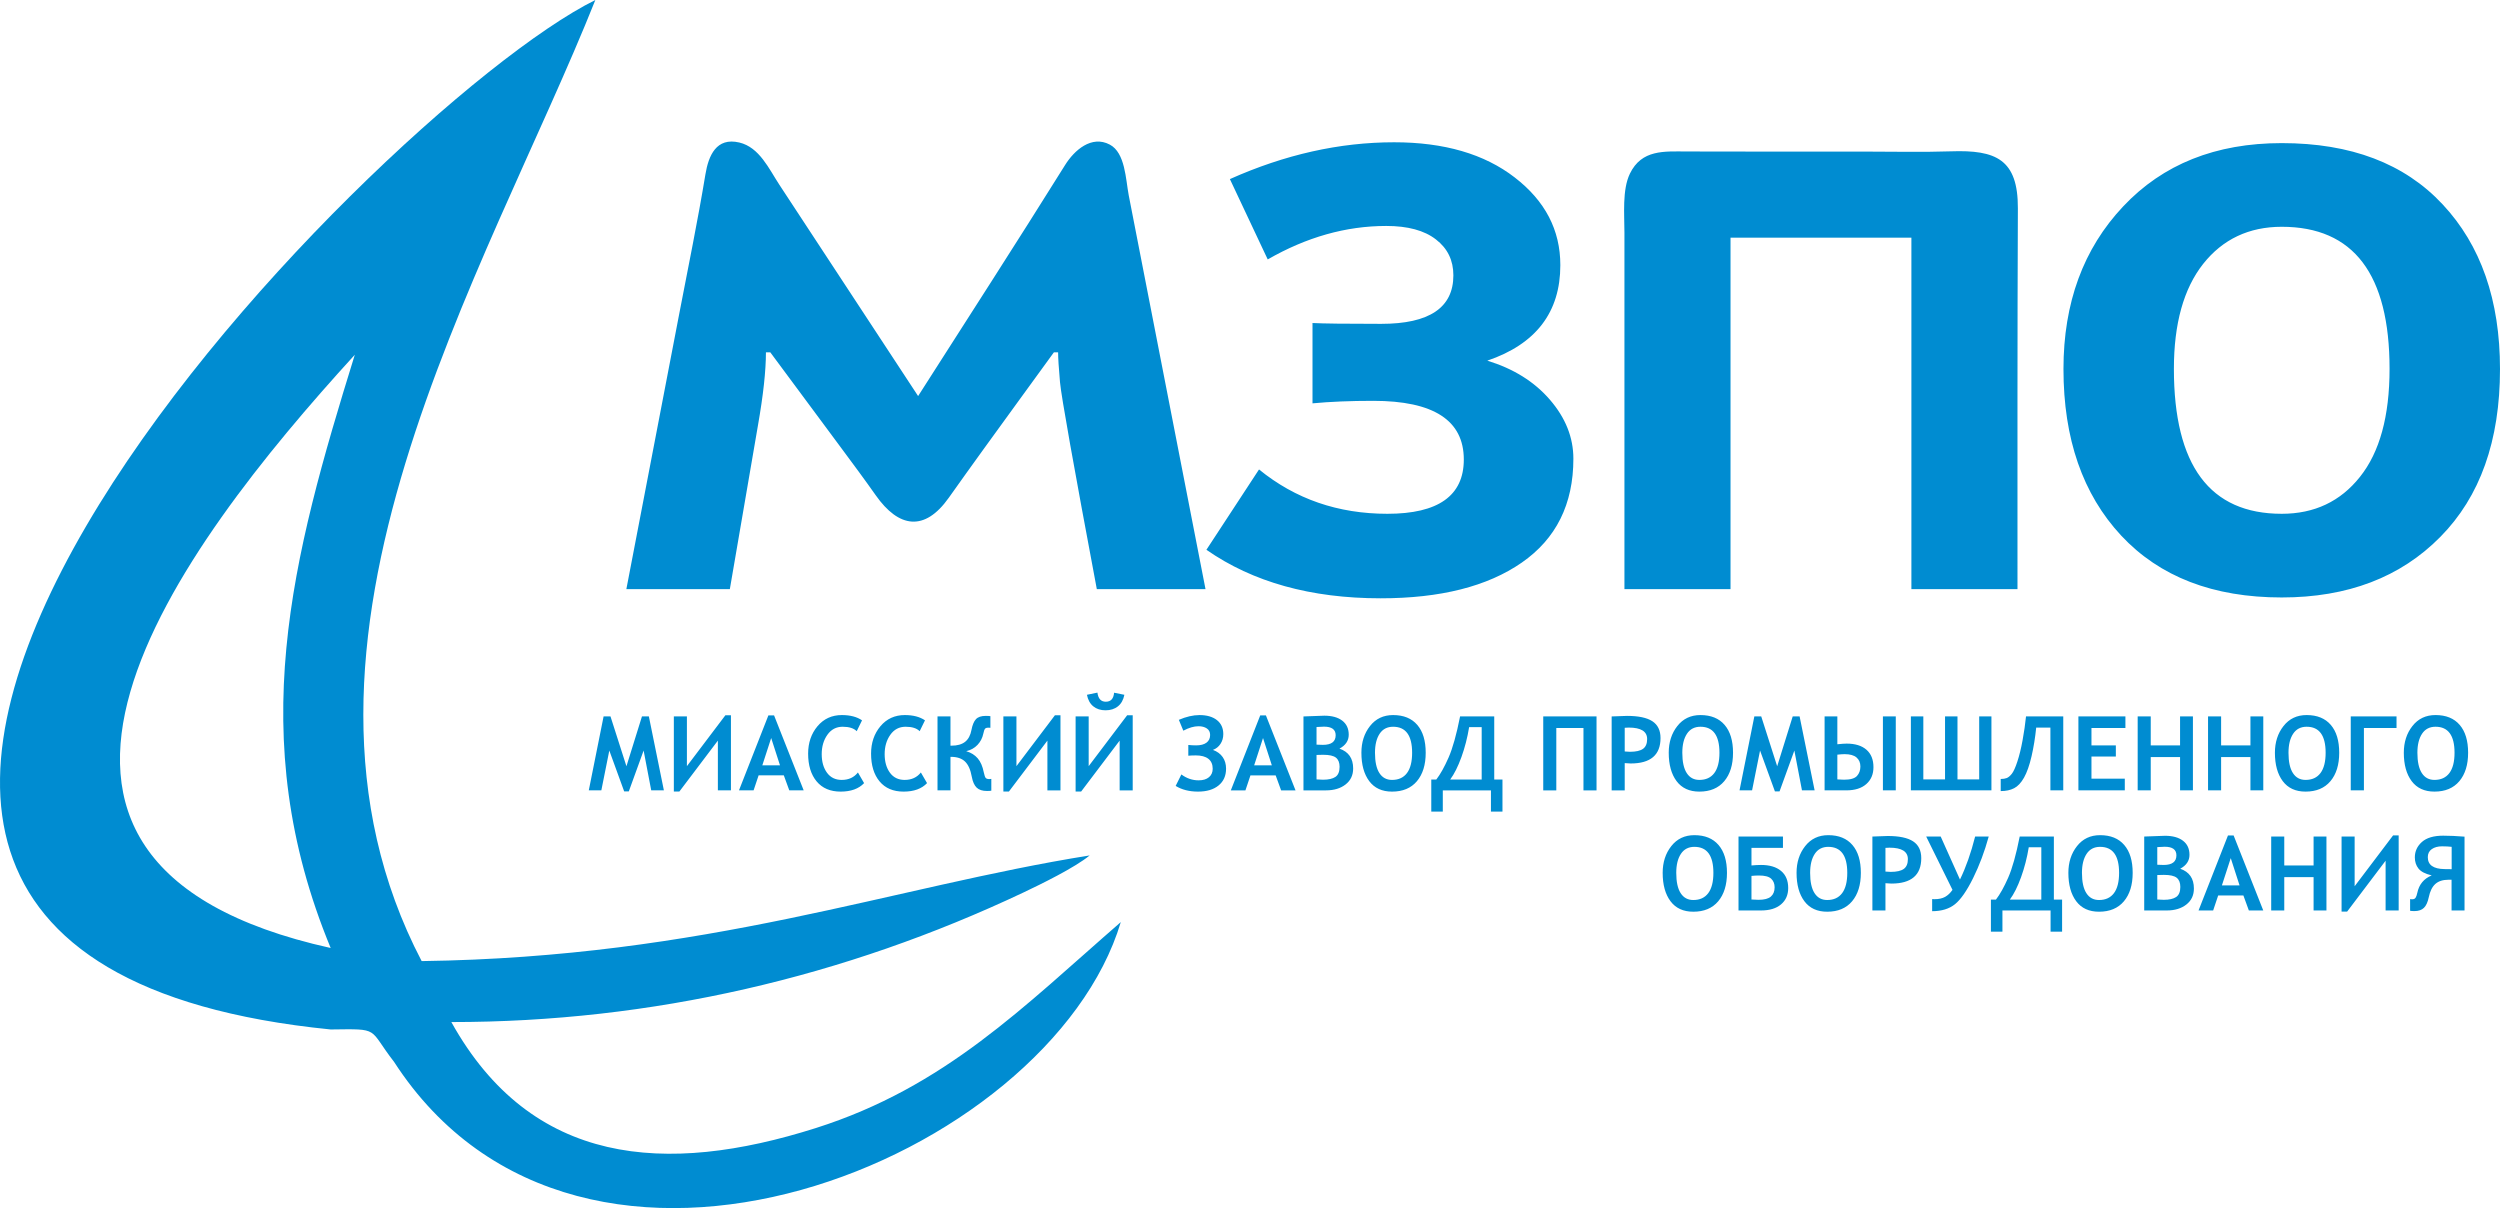 <?xml version="1.0" encoding="UTF-8"?>
<!DOCTYPE svg PUBLIC "-//W3C//DTD SVG 1.1//EN" "http://www.w3.org/Graphics/SVG/1.1/DTD/svg11.dtd">
<!-- Creator: CorelDRAW 2018 (64-Bit) -->
<svg xmlns="http://www.w3.org/2000/svg" xml:space="preserve" width="169.965mm" height="82.134mm" version="1.1" style="shape-rendering:geometricPrecision; text-rendering:geometricPrecision; image-rendering:optimizeQuality; fill-rule:evenodd; clip-rule:evenodd"
viewBox="0 0 17326.3 8372.82"
 xmlns:xlink="http://www.w3.org/1999/xlink">
 <defs>
  <style type="text/css">
   <![CDATA[
    .fil1 {fill:#008CD1}
    .fil0 {fill:#008CD1;fill-rule:nonzero}
   ]]>
  </style>
 </defs>
 <g id="Слой_x0020_1">
  <path class="fil0" d="M15066.29 2556.65c0,669.8 249.1,1004.22 747.31,1004.22 226,0 406.8,-85.05 542.4,-256.13 136.61,-171.08 204.91,-420.44 204.91,-748.09 0,-656.27 -249.11,-984.89 -747.32,-984.89 -227,0 -408.8,86.02 -544.4,257.09 -135.6,172.04 -202.9,414.64 -202.9,727.79zm-765.38 0.97c0,-458.13 137.6,-834.11 413.83,-1126.97 275.22,-292.85 641.85,-438.79 1098.86,-438.79 479.13,0 850.77,141.11 1114.93,424.3 265.19,283.19 397.77,664 397.77,1141.47 0,496.79 -137.61,884.36 -413.84,1163.69 -275.21,279.33 -641.84,419.47 -1098.87,419.47 -475.09,0 -845.74,-143.05 -1112.92,-429.14 -266.17,-286.1 -399.76,-670.77 -399.76,-1154.03zm-3042.74 1525.17l735.26 0 0 -2435.64 1253.54 0 0 2435.64 735.25 0c0,-879.65 -1.06,-1759.13 2.67,-2638.73 1.44,-340.18 -152.36,-406.17 -464.11,-395.24 -196.83,6.9 -412.46,1.51 -611.32,1.68 -407.07,0.37 -814.14,0.51 -1221.21,-0.69 -153.92,-0.47 -310.99,-14.5 -392.29,153.8 -54.01,111.79 -37.79,283.15 -37.79,408.76 0,823.47 0,1646.95 0,2470.42zm-950.48 -1583.17c180.79,55.09 325.43,144.98 433.92,270.63 108.47,125.64 162.72,261.93 162.72,408.83 0,315.09 -119.53,554.79 -357.59,720.07 -238.05,165.28 -564.5,247.43 -978.32,247.43 -483.15,0 -885.93,-112.12 -1207.35,-336.35l364.61 -556.72c251.11,204.9 547.43,307.35 889.94,307.35 352.56,0 529.35,-125.64 529.35,-375.98 0,-271.59 -208.93,-406.91 -627.77,-406.91 -156.69,0 -297.32,5.8 -420.87,17.4l0 -556.72c72.33,3.86 231.03,5.8 476.1,5.8 333.49,0 500.22,-112.12 500.22,-336.35 0,-103.42 -40.18,-186.54 -120.53,-248.4 -80.36,-62.83 -195.87,-93.75 -344.52,-93.75 -279.25,0 -552.45,77.32 -821.64,231.97l-262.16 -556.72c380.69,-170.11 759.35,-255.16 1138.04,-255.16 346.53,0 625.76,81.19 835.7,243.56 210.92,162.38 316.39,364.39 316.39,607.95 0,326.68 -168.75,547.04 -506.24,662.06zm-1952.92 1583.17l-753.33 0c-160.72,-856.34 -246.09,-1334.77 -255.13,-1434.32 -9.05,-100.51 -13.07,-169.14 -13.07,-206.84l-29.11 0c-79.79,109.77 -159.58,219.54 -239.38,329.32 -164.38,226.14 -327.48,450.5 -489.12,678.68 -167.79,236.88 -346.87,209.27 -506.19,-16.91 -79.63,-113.05 -160.38,-221.49 -242.67,-332.46 -162.79,-219.54 -325.58,-439.09 -488.37,-658.63l-30.12 0c0,126.62 -18.08,294.79 -55.25,506.46l-194.85 1134.7 -717.18 0c100.23,-521.84 200.45,-1043.7 300.67,-1565.54 21.84,-113.73 43.68,-227.47 65.53,-341.2 61.87,-322.16 128.17,-643.84 181.65,-967.48 21.5,-130.09 75.56,-258.55 234.76,-220.95 139.68,32.99 205.6,182.89 278.24,293.58 148.93,226.99 298.01,453.88 447.03,680.82 67.05,102.11 134.1,204.24 201.16,306.36 70.78,107.79 141.55,215.59 212.33,323.39 33.53,51.06 67.06,102.12 100.58,153.19 340.34,-533.22 683.88,-1064.59 1018.68,-1601.27 64.02,-102.62 183.45,-208.53 309.82,-141.54 107.38,56.93 110.11,240.64 131.13,350.97 20.4,107.07 41.72,214.16 62.58,321.15 26.1,133.81 52.18,267.61 78.27,401.42 26.09,133.81 52.18,267.61 78.27,401.42 26.09,133.81 52.17,267.61 78.27,401.42 26.09,133.81 52.17,267.61 78.26,401.42 26.1,133.81 52.18,267.61 78.27,401.42 26.09,133.81 52.18,267.61 78.27,401.42z"/>
  <path class="fil0" d="M4601 5477.65l-87.7 0 -52.75 -276 -102.67 283.17 -32.08 0 -103.03 -283.17 -55.26 276 -86.98 0 102.67 -512.58 47.76 0 110.52 345.54 107.66 -345.54 47.77 0 104.09 512.58zm464.76 0l-90.55 0 0 -344.82 -266.66 352.71 -38.5 0 0 -520.47 90.55 0 0 344.82 266.66 -352.71 38.5 0 0 520.47zm404.39 0l-37.91 -103.95 -174.67 0 -34.83 103.95 -101.24 0 203.91 -519.75 39.22 0 205.35 519.75 -99.82 0zm-125.49 -362.74l-61.44 189.25 122.52 0 -61.08 -189.25zm629.7 -122.59l-36.83 75.27c-20.44,-20.55 -52.89,-30.83 -97.21,-30.83 -44.56,0 -79.86,18.52 -106.12,55.68 -26.26,37.03 -39.33,81.85 -39.33,134.3 0,52.57 12.23,95.34 36.6,128.69 24.35,33.21 58.35,49.82 101.96,49.82 48,0 85.44,-17.21 112.41,-51.61l42.77 73.84c-37.19,39.2 -91.38,58.79 -162.56,58.79 -71.77,0 -127.26,-23.66 -166.48,-70.86 -39.21,-47.19 -58.82,-111.35 -58.82,-192.24 0,-75.16 21.63,-138.49 64.89,-190.1 43.37,-51.5 99.7,-77.31 169.1,-77.31 57.51,0 104.09,12.19 139.63,36.57zm436.23 0l-36.84 75.27c-20.44,-20.55 -52.88,-30.83 -97.2,-30.83 -44.57,0 -79.87,18.52 -106.12,55.68 -26.26,37.03 -39.33,81.85 -39.33,134.3 0,52.57 12.23,95.34 36.6,128.69 24.35,33.21 58.35,49.82 101.95,49.82 48,0 85.44,-17.21 112.42,-51.61l42.77 73.84c-37.19,39.2 -91.38,58.79 -162.56,58.79 -71.77,0 -127.26,-23.66 -166.48,-70.86 -39.21,-47.19 -58.82,-111.35 -58.82,-192.24 0,-75.16 21.63,-138.49 64.87,-190.1 43.38,-51.5 99.71,-77.31 169.11,-77.31 57.51,0 104.09,12.19 139.63,36.57zm459.76 487.49c-6.67,1.44 -16.64,2.15 -29.72,2.15 -31.6,0 -55.5,-7.65 -71.65,-23.06 -16.16,-15.41 -27.45,-40.62 -33.99,-75.63 -8.8,-48.99 -24.6,-84.24 -47.29,-105.74 -22.58,-21.39 -54.67,-32.14 -96.26,-32.14l-4.15 0 0 232.27 -89.84 0 0 -512.58 89.84 0 0 202.88 7 0c40.4,0 71.89,-8.96 94.47,-26.77 22.47,-17.8 37.2,-45.4 44.1,-82.8 6.52,-34.06 16.75,-58.67 30.89,-73.97 14.02,-15.29 36.84,-22.94 68.33,-22.94 12.71,0 23.29,0.6 31.85,1.79l0 80.65c-2.39,-0.48 -7.37,-0.71 -14.98,-0.71 -10.45,0 -17.82,2.51 -22.1,7.41 -4.28,4.89 -8.32,16.25 -12.01,34.29 -6.29,30.1 -19.84,56.04 -40.4,77.78 -20.67,21.74 -46.7,36.2 -78.08,43.38 33.16,9.8 59.66,26.4 79.62,49.58 19.97,23.18 34,55.68 42.19,97.37 4.39,20.91 8.91,33.94 13.66,38.95 4.76,5.02 13.07,7.53 24.97,7.53 4.86,0 9.38,-0.48 13.55,-1.44l0 81.73zm479.24 -2.15l-90.54 0 0 -344.82 -266.67 352.71 -38.49 0 0 -520.47 90.54 0 0 344.82 266.67 -352.71 38.49 0 0 520.47zm500.64 0l-90.54 0 0 -344.82 -266.67 352.71 -38.49 0 0 -520.47 90.54 0 0 344.82 266.67 -352.71 38.49 0 0 520.47zm-57.75 -662.41c-7.01,35.24 -21.87,62.01 -44.79,80.17 -22.81,18.29 -51.46,27.36 -85.79,27.36 -34,0 -62.15,-9.07 -84.73,-27.36 -22.47,-18.16 -37.2,-44.93 -44.21,-80.17l72.73 -15.06c5.34,42.06 24.72,63.08 57.98,63.08 34.82,0 54.07,-20.79 57.51,-62.37l71.3 14.34zm613.76 381.98c29.47,10.75 51.93,27.25 67.62,49.71 15.57,22.35 23.41,49.1 23.41,80.18 0,49.34 -17.35,88.29 -52.04,116.61 -34.7,28.32 -82.11,42.54 -142.49,42.54 -60.48,0 -112.17,-13.14 -154.83,-39.43l39.56 -79.57c36.37,27.24 76.29,40.86 119.67,40.86 30.66,0 54.55,-7.28 71.66,-21.74 17.22,-14.46 25.78,-33.93 25.78,-58.54 0,-30.35 -10.1,-53.41 -30.18,-69.06 -20.08,-15.65 -48.96,-23.42 -86.52,-23.42 -20.44,0 -37.9,0.71 -52.28,2.15l0 -74.56c18.06,1.92 36.24,2.87 54.3,2.87 30.9,0 54.78,-6.22 71.65,-18.77 16.76,-12.43 25.19,-30.35 25.19,-53.64 0,-19.59 -7.48,-34.54 -22.58,-44.81 -14.96,-10.28 -34.33,-15.41 -58.1,-15.41 -31.61,0 -66.67,10.28 -105.06,30.83l-31.01 -75.27c51.34,-21.98 99.11,-32.98 143.2,-32.98 50.86,0 91.02,11.59 120.61,34.77 29.47,23.3 44.21,55.68 44.21,97.14 0,25.45 -6.41,48.03 -19.37,67.63 -12.83,19.59 -30.31,33.58 -52.41,41.94zm472.6 280.43l-37.91 -103.95 -174.67 0 -34.82 103.95 -101.25 0 203.92 -519.75 39.22 0 205.35 519.75 -99.83 0zm-125.48 -362.74l-61.44 189.25 122.52 0 -61.08 -189.25zm436.35 362.74l-156.02 0 0 -512.34c80.09,-3.47 128.22,-5.26 144.49,-5.26 52.65,0 94.12,11.48 124.19,34.29 30.06,22.95 45.04,55.45 45.04,97.74 0,41.1 -21.4,73.24 -64.18,96.3 63.22,21.87 94.84,67.75 94.84,137.41 0,46.72 -17.47,83.63 -52.53,110.88 -35.06,27.36 -80.33,40.98 -135.83,40.98zm-65.48 -439.1l0 122.23c18.07,0.96 32.8,1.44 44.21,1.44 58.94,0 88.4,-22.22 88.4,-66.79 0,-39.55 -26.96,-59.38 -80.8,-59.38 -13.9,0 -31.14,0.84 -51.82,2.51zm0 193.56l0 169.55c18.42,1.43 33.4,2.15 45.04,2.15 37.79,0 66.42,-6.45 85.68,-19.36 19.37,-13.03 29,-36.32 29,-70.14 0,-28.68 -8.33,-49.71 -24.97,-63.21 -16.63,-13.37 -46.34,-20.07 -89.12,-20.07 -16.28,0 -31.49,0.36 -45.64,1.08zm310.99 -15.3c0,-72.77 19.85,-134.53 59.66,-185.07 39.81,-50.66 93.16,-76 160.06,-76 72.61,0 128.47,22.7 167.44,68.11 38.99,45.28 58.47,109.69 58.47,192.96 0,83.52 -20.32,149.24 -60.96,197.39 -40.52,48.03 -98.05,72.05 -172.31,72.05 -69.17,0 -121.8,-24.25 -158.05,-72.64 -36.24,-48.39 -54.3,-113.99 -54.3,-196.8zm94.12 0.12c0,62.37 10.21,109.33 30.65,140.87 20.32,31.66 49.55,47.43 87.58,47.43 45.27,0 79.73,-15.89 103.51,-47.56 23.76,-31.77 35.65,-78.62 35.65,-140.75 0,-120.08 -43.98,-180.18 -131.8,-180.18 -40.87,0 -72,16.25 -93.39,48.64 -21.52,32.5 -32.2,76.34 -32.2,131.54zm883.51 407.68l-79.86 0 0 -146.97 -333.68 0 0 146.97 -79.85 0 0 -222.24 34.95 0c27.8,-36.21 56.08,-86.63 84.6,-151.38 28.52,-64.76 55.25,-160.11 80.09,-285.92l236.72 0 0 437.3 57.04 0 0 222.24zm-144.02 -222.24l0 -362.76 -87 0c-11.88,72.65 -29.71,141.71 -53.35,207.31 -23.76,65.6 -49.67,117.46 -77.83,155.45l218.17 0zm795.93 75.27l-90.54 0 0 -432.29 -188.23 0 0 432.29 -90.54 0 0 -512.58 369.32 0 0 512.58zm195.36 -188.91l0 188.91 -90.54 0 0 -512.34c66.66,-2.51 102.07,-3.82 106.23,-3.82 79.49,0 138.09,12.3 175.88,37.03 37.66,24.74 56.56,63.57 56.56,116.5 0,117.46 -69.04,176.23 -207.01,176.23 -10.45,0 -24.12,-0.84 -41.11,-2.51zm0 -244.82l0 164.18c15.57,1.43 27.7,2.15 36.25,2.15 41.36,0 71.53,-6.81 90.67,-20.43 19.01,-13.74 28.52,-36.33 28.52,-67.87 0,-52.93 -42.66,-79.45 -127.86,-79.45 -12.84,0 -21.99,0.48 -27.57,1.43zm305.06 172.89c0,-72.77 19.84,-134.53 59.66,-185.07 39.8,-50.66 93.15,-76 160.06,-76 72.61,0 128.47,22.7 167.44,68.11 38.98,45.28 58.46,109.69 58.46,192.96 0,83.52 -20.32,149.24 -60.96,197.39 -40.52,48.03 -98.04,72.05 -172.3,72.05 -69.17,0 -121.81,-24.25 -158.06,-72.64 -36.24,-48.39 -54.29,-113.99 -54.29,-196.8zm94.11 0.12c0,62.37 10.22,109.33 30.66,140.87 20.32,31.66 49.54,47.43 87.58,47.43 45.26,0 79.73,-15.89 103.5,-47.56 23.76,-31.77 35.65,-78.62 35.65,-140.75 0,-120.08 -43.98,-180.18 -131.79,-180.18 -40.87,0 -72.01,16.25 -93.4,48.64 -21.52,32.5 -32.2,76.34 -32.2,131.54zm917.03 260.71l-87.7 0 -52.76 -276 -102.67 283.17 -32.08 0 -103.02 -283.17 -55.27 276 -86.98 0 102.67 -512.58 47.76 0 110.52 345.54 107.66 -345.54 47.77 0 104.1 512.58zm157.45 -319.5c28.29,-2.99 49.79,-4.54 64.41,-4.54 58.94,0 104.69,14.1 137.14,42.3 32.43,28.32 48.72,68.59 48.72,121.16 0,48.75 -16.51,87.7 -49.44,116.85 -33.03,29.15 -79.01,43.73 -137.97,43.73l-151.26 0 0 -512.58 88.4 0 0 193.08zm0 243.52c25.55,1.43 41.11,2.15 46.59,2.15 43.84,0 73.67,-8.73 89.47,-25.93 15.8,-17.32 23.65,-39.19 23.65,-65.83 0,-26.05 -8.91,-46.84 -26.73,-62.26 -17.95,-15.41 -45.52,-23.06 -82.84,-23.06 -11.64,0 -28.28,1.19 -50.14,3.47l0 171.46zm404.99 75.99l-89.14 0 0 -512.58 89.14 0 0 512.58zm662.96 0l-558.28 0 0 -512.58 86.27 0 0 436.59 150.44 0 0 -436.59 86.27 0 0 436.59 150.44 0 0 -436.59 84.85 0 0 512.58zm497.79 0l-89.13 0 0 -435.15 -98.39 0c-7,69.53 -17.71,135.85 -32.2,198.69 -14.5,62.97 -31.97,112.32 -52.16,148.16 -20.2,35.85 -43.14,60.34 -68.81,73.49 -25.67,13.26 -56.56,19.83 -92.81,19.83l0 -83.88c16.28,0 30.07,-2.15 41.48,-6.45 11.28,-4.3 23.05,-14.1 35.29,-29.27 12.11,-15.18 25.07,-43.61 38.74,-85.44 13.67,-41.69 25.78,-90.81 36.01,-147.31 10.34,-56.52 18.3,-111.6 23.88,-165.25l258.1 0 0 512.58zm195.48 -432.29l0 120.44 168.99 0 0 77.42 -168.99 0 0 153.41 231.01 0 0 81.01 -321.55 0 0 -512.58 325.83 0 0 80.29 -235.29 0zm614.02 432.29l0 -230.84 -203.21 0 0 230.84 -90.55 0 0 -512.58 90.55 0 0 200.73 203.21 0 0 -200.73 89.12 0 0 512.58 -89.12 0zm487.68 0l0 -230.84 -203.21 0 0 230.84 -90.55 0 0 -512.58 90.55 0 0 200.73 203.21 0 0 -200.73 89.12 0 0 512.58 -89.12 0zm169.69 -260.84c0,-72.77 19.84,-134.53 59.65,-185.07 39.81,-50.66 93.16,-76 160.07,-76 72.61,0 128.47,22.7 167.44,68.11 38.98,45.28 58.46,109.69 58.46,192.96 0,83.52 -20.32,149.24 -60.96,197.39 -40.52,48.03 -98.04,72.05 -172.31,72.05 -69.16,0 -121.8,-24.25 -158.05,-72.64 -36.24,-48.39 -54.29,-113.99 -54.29,-196.8zm94.11 0.12c0,62.37 10.21,109.33 30.66,140.87 20.32,31.66 49.54,47.43 87.57,47.43 45.27,0 79.74,-15.89 103.51,-47.56 23.76,-31.77 35.65,-78.62 35.65,-140.75 0,-120.08 -43.98,-180.18 -131.79,-180.18 -40.88,0 -72.01,16.25 -93.4,48.64 -21.52,32.5 -32.2,76.34 -32.2,131.54zm748.75 -171.58l-226.02 0 0 432.29 -91.26 0 0 -512.58 317.28 0 0 80.29zm50.51 171.45c0,-72.77 19.84,-134.53 59.66,-185.07 39.8,-50.66 93.16,-76 160.06,-76 72.61,0 128.47,22.7 167.44,68.11 38.98,45.28 58.46,109.69 58.46,192.96 0,83.52 -20.32,149.24 -60.96,197.39 -40.52,48.03 -98.04,72.05 -172.3,72.05 -69.17,0 -121.81,-24.25 -158.05,-72.64 -36.25,-48.39 -54.3,-113.99 -54.3,-196.8zm94.11 0.12c0,62.37 10.22,109.33 30.66,140.87 20.32,31.66 49.54,47.43 87.58,47.43 45.26,0 79.73,-15.89 103.5,-47.56 23.76,-31.77 35.65,-78.62 35.65,-140.75 0,-120.08 -43.97,-180.18 -131.79,-180.18 -40.87,0 -72.01,16.25 -93.4,48.64 -21.52,32.5 -32.2,76.34 -32.2,131.54zm-5230.65 832.31c0,-72.77 19.84,-134.53 59.66,-185.07 39.81,-50.66 93.16,-76 160.06,-76 72.61,0 128.47,22.7 167.44,68.11 38.98,45.28 58.47,109.69 58.47,192.96 0,83.52 -20.32,149.24 -60.96,197.39 -40.53,48.03 -98.05,72.05 -172.31,72.05 -69.17,0 -121.81,-24.25 -158.05,-72.64 -36.25,-48.39 -54.3,-113.99 -54.3,-196.8zm94.12 0.12c0,62.37 10.21,109.33 30.65,140.87 20.32,31.66 49.54,47.43 87.58,47.43 45.27,0 79.73,-15.89 103.5,-47.56 23.77,-31.77 35.65,-78.62 35.65,-140.75 0,-120.08 -43.97,-180.18 -131.79,-180.18 -40.87,0 -72,16.25 -93.4,48.64 -21.51,32.5 -32.19,76.34 -32.19,131.54zm521.31 -51.26c25.07,-2.27 47.17,-3.47 66.18,-3.47 59.42,0 105.64,13.74 138.68,41.34 33.16,27.48 49.68,67.04 49.68,118.65 0,47.43 -16.51,85.19 -49.68,113.28 -33.04,28.07 -79.26,42.17 -138.68,42.17l-156.02 0 0 -512.58 308 0 0 78.85 -218.16 0 0 121.76zm0 235.98c18.78,1.43 35.05,2.15 48.95,2.15 39.81,0 68.33,-7.53 85.56,-22.47 17.23,-14.93 25.9,-36.32 25.9,-64.41 0,-24.49 -7.84,-44.2 -23.65,-59.14 -15.68,-14.93 -44.08,-22.47 -85.08,-22.47 -16.16,0 -33.39,0.96 -51.68,2.75l0 163.57zm312.41 -184.85c0,-72.77 19.84,-134.53 59.66,-185.07 39.8,-50.66 93.16,-76 160.06,-76 72.61,0 128.47,22.7 167.44,68.11 38.98,45.28 58.47,109.69 58.47,192.96 0,83.52 -20.33,149.24 -60.97,197.39 -40.52,48.03 -98.04,72.05 -172.3,72.05 -69.17,0 -121.81,-24.25 -158.05,-72.64 -36.25,-48.39 -54.3,-113.99 -54.3,-196.8zm94.11 0.12c0,62.37 10.22,109.33 30.66,140.87 20.32,31.66 49.54,47.43 87.58,47.43 45.27,0 79.73,-15.89 103.5,-47.56 23.76,-31.77 35.65,-78.62 35.65,-140.75 0,-120.08 -43.97,-180.18 -131.79,-180.18 -40.87,0 -72,16.25 -93.4,48.64 -21.51,32.5 -32.2,76.34 -32.2,131.54zm522.03 71.81l0 188.91 -90.54 0 0 -512.34c66.66,-2.51 102.07,-3.82 106.23,-3.82 79.49,0 138.08,12.3 175.87,37.03 37.67,24.74 56.57,63.57 56.57,116.5 0,117.46 -69.04,176.23 -207.01,176.23 -10.45,0 -24.12,-0.84 -41.11,-2.51zm0 -244.82l0 164.18c15.57,1.43 27.69,2.15 36.25,2.15 41.35,0 71.53,-6.81 90.67,-20.43 19.01,-13.74 28.52,-36.33 28.52,-67.87 0,-52.93 -42.67,-79.45 -127.87,-79.45 -12.83,0 -21.98,0.48 -27.56,1.43zm715.73 -78.85c-28.77,104.54 -64.9,200.73 -108.38,288.54 -43.49,87.82 -85.19,147.93 -125.24,180.42 -40.04,32.38 -92.93,48.63 -158.53,48.63l0 -83.88c2.74,0.48 8.21,0.72 16.28,0.72 29.72,0 54.19,-5.38 73.44,-16.01 19.13,-10.75 36.37,-27 51.34,-48.63l-182.41 -369.8 100.53 0 133.69 298.35c41.23,-84.48 76.29,-184.01 105.16,-298.35l94.12 0zm508.49 659.54l-79.87 0 0 -146.97 -333.67 0 0 146.97 -79.85 0 0 -222.24 34.93 0c27.8,-36.21 56.09,-86.63 84.6,-151.38 28.52,-64.76 55.26,-160.11 80.09,-285.92l236.72 0 0 437.3 57.05 0 0 222.24zm-144.03 -222.24l0 -362.76 -86.99 0c-11.89,72.65 -29.71,141.71 -53.36,207.31 -23.76,65.6 -49.67,117.46 -77.83,155.45l218.17 0zm187.52 -185.56c0,-72.77 19.85,-134.53 59.66,-185.07 39.81,-50.66 93.16,-76 160.06,-76 72.61,0 128.47,22.7 167.44,68.11 38.98,45.28 58.47,109.69 58.47,192.96 0,83.52 -20.32,149.24 -60.96,197.39 -40.53,48.03 -98.05,72.05 -172.31,72.05 -69.17,0 -121.8,-24.25 -158.05,-72.64 -36.24,-48.39 -54.3,-113.99 -54.3,-196.8zm94.12 0.12c0,62.37 10.21,109.33 30.65,140.87 20.32,31.66 49.55,47.43 87.58,47.43 45.27,0 79.73,-15.89 103.51,-47.56 23.76,-31.77 35.64,-78.62 35.64,-140.75 0,-120.08 -43.97,-180.18 -131.79,-180.18 -40.87,0 -72,16.25 -93.4,48.64 -21.51,32.5 -32.19,76.34 -32.19,131.54zm587.49 260.71l-156.02 0 0 -512.34c80.09,-3.47 128.22,-5.26 144.49,-5.26 52.65,0 94.12,11.48 124.19,34.29 30.06,22.95 45.04,55.45 45.04,97.74 0,41.1 -21.4,73.24 -64.18,96.3 63.22,21.87 94.84,67.75 94.84,137.41 0,46.72 -17.47,83.63 -52.53,110.88 -35.06,27.36 -80.33,40.98 -135.83,40.98zm-65.48 -439.1l0 122.23c18.07,0.96 32.8,1.44 44.21,1.44 58.94,0 88.4,-22.22 88.4,-66.79 0,-39.55 -26.96,-59.38 -80.8,-59.38 -13.9,0 -31.14,0.84 -51.82,2.51zm0 193.56l0 169.55c18.42,1.43 33.4,2.15 45.04,2.15 37.79,0 66.42,-6.45 85.68,-19.36 19.37,-13.03 29,-36.32 29,-70.14 0,-28.68 -8.33,-49.71 -24.97,-63.21 -16.63,-13.37 -46.34,-20.07 -89.12,-20.07 -16.28,0 -31.49,0.36 -45.64,1.08zm634.69 245.53l-37.91 -103.95 -174.67 0 -34.83 103.95 -101.24 0 203.91 -519.75 39.22 0 205.35 519.75 -99.82 0zm-125.49 -362.74l-61.44 189.25 122.52 0 -61.08 -189.25zm574.09 362.74l0 -230.84 -203.21 0 0 230.84 -90.55 0 0 -512.58 90.55 0 0 200.73 203.21 0 0 -200.73 89.12 0 0 512.58 -89.12 0zm589.63 0l-90.54 0 0 -344.82 -266.67 352.71 -38.5 0 0 -520.47 90.55 0 0 344.82 266.67 -352.71 38.49 0 0 520.47zm456.44 0l-89.84 0 0 -212.92 -21.15 0c-39.21,0 -69.64,9.81 -91.27,29.28 -21.74,19.48 -36.95,50.19 -45.63,92 -7,34.06 -18.18,58.54 -33.51,73.48 -15.33,14.94 -37.08,22.47 -65.12,22.47 -14.14,0 -24.36,-0.71 -30.66,-2.15l0 -81.01c4.16,0.96 8.69,1.44 13.55,1.44 11.41,0 19.49,-3.59 24.24,-10.63 4.76,-7.18 8.8,-18.4 12.01,-33.81 12.12,-58.43 45.38,-98.7 99.93,-121.16 -44.56,-10.52 -75.1,-26.4 -91.86,-47.68 -16.76,-21.39 -25.07,-47.08 -25.07,-77.18 0,-42.18 16.39,-77.9 49.07,-106.95 32.8,-29.03 81.99,-43.49 147.71,-43.49 43.61,0 92.81,2.27 147.59,6.69l0 511.63zm-89.13 -286.04l0 -154.97c-18.53,-2.26 -40.88,-3.47 -66.9,-3.47 -28.76,0 -52.4,6.45 -70.82,19.25 -18.42,12.78 -27.69,31.42 -27.69,55.91 0,53.89 38.49,81.37 115.61,82.56l49.8 0.71z"/>
  <path class="fil1" d="M2291.74 6570.19c-2697.95,-597.97 -1060.88,-2766.01 167.26,-4111.59 -436.42,1408.32 -773.32,2646.58 -167.26,4111.59zm5476.03 -179.65c-674.78,586.26 -1216.86,1142.9 -2114.17,1427.64 -1040.46,330.19 -1970.82,262.85 -2525.62,-734.68 1389,0 2725.37,-311.58 3965.42,-898.25 118.27,-55.96 356.23,-172.04 458.56,-256.67 -1371.81,219.22 -2655.94,705.03 -4629.71,732.36 -1153.91,-2208.57 453.87,-4780.15 1203.81,-6660.94 -1535.65,760.81 -7267.78,6591.23 -1834.3,7134.79 349.34,-4.38 256.4,-11.03 438.92,224.02 1302.09,2013.17 4543.34,677.6 5037.07,-968.27z"/>
 </g>
</svg>
